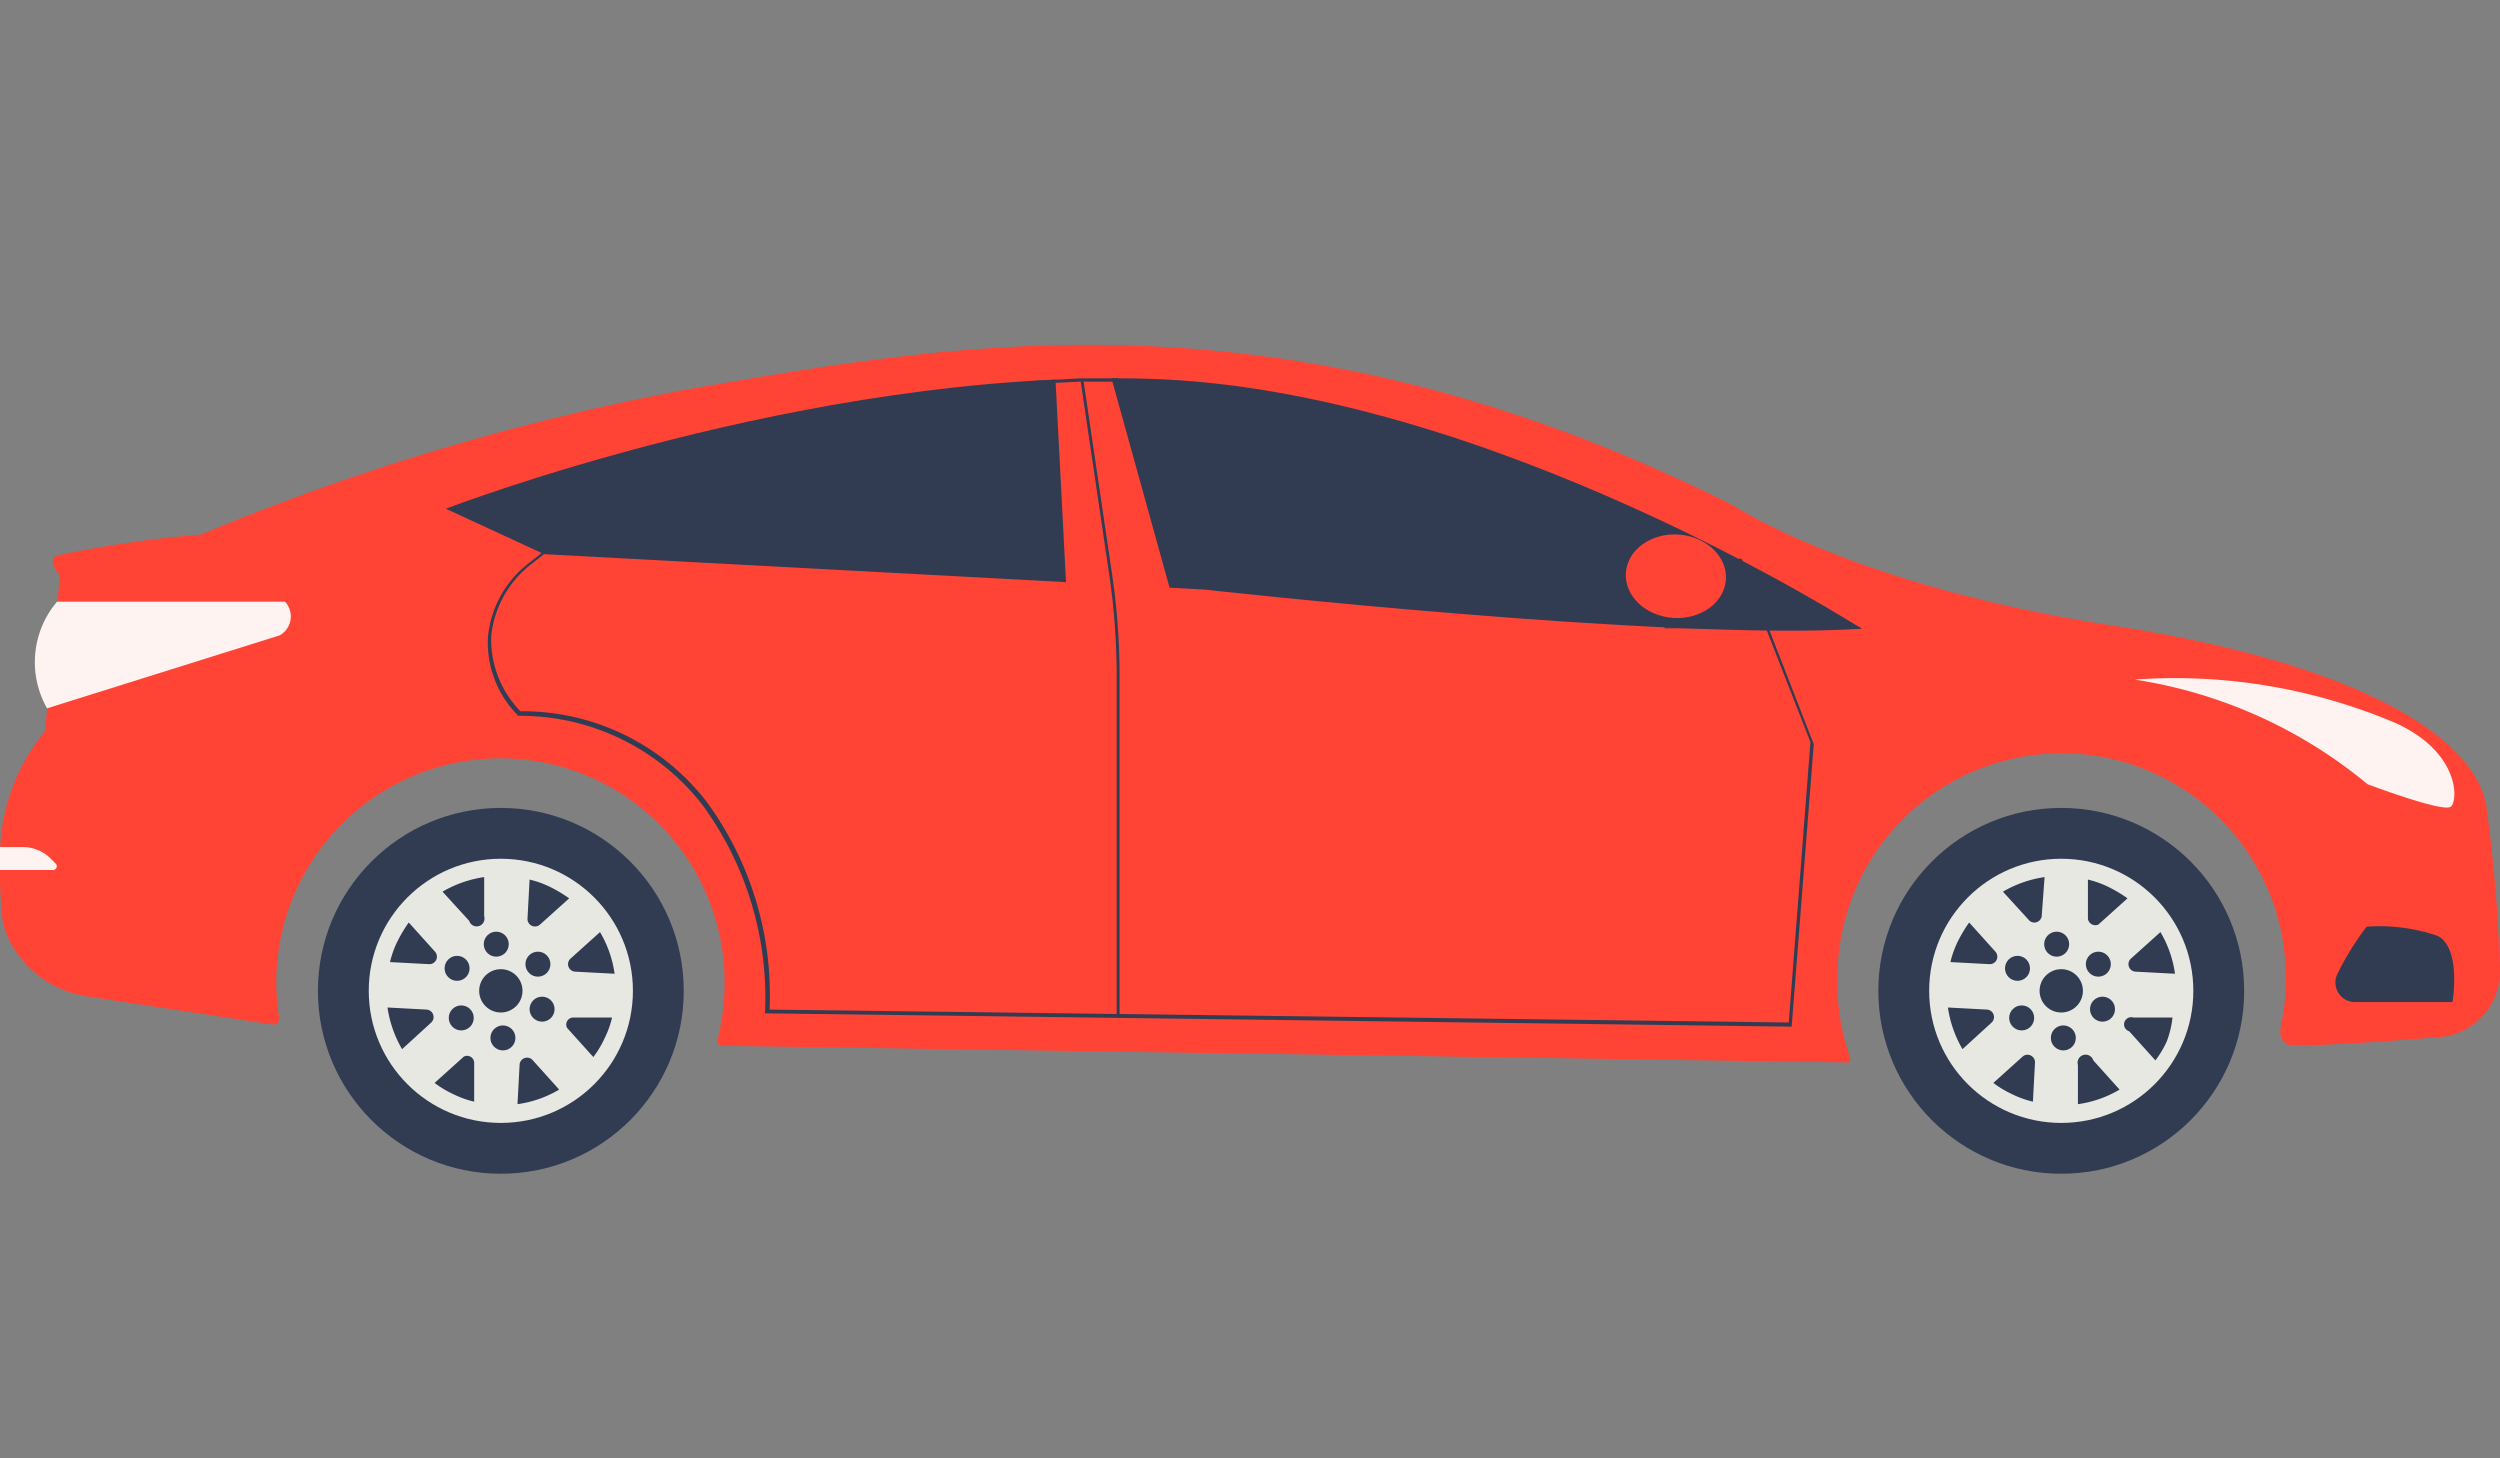 <svg id="Layer_1" data-name="Layer 1" xmlns="http://www.w3.org/2000/svg" viewBox="0 0 60 35"><rect x="0" y="0" width="60" height="35" fill="#808080" stroke="none"/><defs><style>.cls-1{fill:#ff4436;}.cls-2{fill:#fff3f2;}.cls-3{fill:#313c53;}.cls-4{fill:#e8e8e3;}.cls-5{opacity:0.84;}</style></defs><title>icon-saloon</title><g id="saloon"><path class="cls-1" d="M0,20.5a4.73,4.73,0,0,1,1.08-2.95h0l.36-3.74s-.29-.29-.11-.47a27.5,27.5,0,0,1,3.49-.51A57.86,57.86,0,0,1,16.69,9.31c6.2-1.05,14.15-2.58,24.93,2.83,0,0,2.88,1.92,9.06,2.87s8.79,2.79,9,4.39A38.11,38.11,0,0,1,60,23.26a1.58,1.58,0,0,1-1.45,1.63c-1.2.1-2.8.21-3.54.2a.3.3,0,0,1-.28-.34v-.07a5.31,5.31,0,0,0,.13-1.14,5.38,5.38,0,0,0-10.76-.16,5.52,5.52,0,0,0,.3,2,1.09,1.09,0,0,1,0,.12l-27.08-.4a.11.11,0,0,1-.1-.14,5.67,5.67,0,0,0,.17-1.38,5.38,5.38,0,0,0-10.76,0,6.11,6.11,0,0,0,.07.86.14.14,0,0,1-.15.15l-4.49-.68A2.52,2.52,0,0,1,.32,22.74a1.9,1.9,0,0,1-.26-.66A12.16,12.16,0,0,1,0,20.5Z"/><path class="cls-2" d="M51.23,16.31a11.46,11.46,0,0,1,5.59,2.51s1.82.69,2,.54.21-1.3-1.31-2A13.53,13.53,0,0,0,51.23,16.31Z"/><path class="cls-1" d="M40.33,13c.75.08,1.31.59,1.25,1.14s-.71.93-1.46.86a1.77,1.77,0,0,1-.66-.21l.22-1.74A1.56,1.56,0,0,1,40.33,13Z"/><path class="cls-3" d="M13.06,13.3,10.7,12.21s8.68-3.35,16.85-3.12,17.13,6,17.13,6c-4.68.3-15.77-.94-15.77-.94Z"/><polygon class="cls-1" points="25.32 8.88 25.59 14.08 28.11 14.25 26.62 8.88 25.32 8.88"/><path class="cls-3" d="M56.8,22.24a6.66,6.66,0,0,0-.69,1.11.47.47,0,0,0,.42.7h2.33s.22-1.3-.36-1.59A4.31,4.31,0,0,0,56.8,22.24Z"/><circle class="cls-3" cx="12.02" cy="23.78" r="4.39"/><circle class="cls-4" cx="12.02" cy="23.78" r="3.17"/><path class="cls-3" d="M13.75,24.42l.94,0a2.3,2.3,0,0,1-.18.5,2.44,2.44,0,0,1-.27.45l-.63-.7A.17.17,0,0,1,13.75,24.42Z"/><path class="cls-3" d="M12.66,22.05l.05-.94a2.3,2.3,0,0,1,.5.18,3.35,3.35,0,0,1,.45.27l-.7.63A.18.18,0,0,1,12.66,22.05Z"/><path class="cls-3" d="M11.26,22.1l-.64-.7a2.78,2.78,0,0,1,1-.35l0,.94A.18.18,0,0,1,11.26,22.1Z"/><path class="cls-3" d="M9.36,23.09a2.3,2.3,0,0,1,.18-.5,3.35,3.35,0,0,1,.27-.45l.63.7a.18.18,0,0,1-.14.3"/><path class="cls-3" d="M13.7,23l.7-.63a2.67,2.67,0,0,1,.35,1l-.94-.05A.18.18,0,0,1,13.7,23Z"/><path class="cls-3" d="M11.38,25.5l0,.94a2.3,2.3,0,0,1-.5-.18,2.44,2.44,0,0,1-.45-.27l.7-.63A.17.17,0,0,1,11.38,25.5Z"/><path class="cls-3" d="M12.79,25.45l.63.7a2.67,2.67,0,0,1-1,.35l.05-.94A.18.18,0,0,1,12.79,25.45Z"/><path class="cls-3" d="M10.35,24.54l-.7.64a2.78,2.78,0,0,1-.35-1l.94.05A.18.18,0,0,1,10.35,24.54Z"/><circle class="cls-3" cx="12.02" cy="23.78" r="0.52"/><circle class="cls-3" cx="12.91" cy="23.14" r="0.3"/><circle class="cls-3" cx="11.91" cy="22.66" r="0.3"/><circle class="cls-3" cx="12.07" cy="24.91" r="0.3"/><circle class="cls-3" cx="11.07" cy="24.43" r="0.3"/><circle class="cls-3" cx="10.97" cy="23.24" r="0.3"/><circle class="cls-3" cx="13.01" cy="24.22" r="0.3"/><circle class="cls-3" cx="49.47" cy="23.78" r="4.39"/><circle class="cls-4" cx="49.47" cy="23.78" r="3.17"/><path class="cls-3" d="M51.2,24.42l.94,0A2.3,2.3,0,0,1,52,25a2.44,2.44,0,0,1-.27.45l-.63-.7A.17.17,0,0,1,51.2,24.42Z"/><path class="cls-3" d="M50.11,22.05l0-.94a2.3,2.3,0,0,1,.5.18,3.35,3.35,0,0,1,.45.27l-.7.63A.18.18,0,0,1,50.11,22.05Z"/><path class="cls-3" d="M48.71,22.1l-.64-.7a2.78,2.78,0,0,1,1-.35L49,22A.18.18,0,0,1,48.71,22.1Z"/><path class="cls-3" d="M46.81,23.09a2.3,2.3,0,0,1,.18-.5,3.35,3.35,0,0,1,.27-.45l.63.7a.18.18,0,0,1-.14.3"/><path class="cls-3" d="M51.15,23l.7-.63a2.67,2.67,0,0,1,.35,1l-.94-.05A.18.18,0,0,1,51.15,23Z"/><path class="cls-3" d="M48.84,25.5l-.05.94a2.3,2.3,0,0,1-.5-.18,2.44,2.44,0,0,1-.45-.27l.7-.63A.18.18,0,0,1,48.84,25.5Z"/><path class="cls-3" d="M50.24,25.45l.63.7a2.67,2.67,0,0,1-1,.35l0-.94A.18.18,0,0,1,50.24,25.45Z"/><path class="cls-3" d="M47.8,24.54l-.7.64a2.78,2.78,0,0,1-.35-1l.94.05A.18.18,0,0,1,47.8,24.54Z"/><circle class="cls-3" cx="49.47" cy="23.78" r="0.52"/><circle class="cls-3" cx="50.36" cy="23.14" r="0.3"/><circle class="cls-3" cx="49.36" cy="22.66" r="0.3"/><circle class="cls-3" cx="49.52" cy="24.91" r="0.3"/><circle class="cls-3" cx="48.52" cy="24.43" r="0.3"/><circle class="cls-3" cx="48.42" cy="23.24" r="0.3"/><circle class="cls-3" cx="50.46" cy="24.22" r="0.3"/><path class="cls-2" d="M1.37,14.44H6.84a.52.52,0,0,1-.13.81l0,0L1.13,17A2.24,2.24,0,0,1,1.37,14.44Z"/><path class="cls-2" d="M0,20.33H.54a.94.94,0,0,1,.69.29l.11.11a.09.09,0,0,1-.07.15H0Z"/><g class="cls-5"><polygon class="cls-3" points="39.64 12.41 39.95 15.08 44.68 15.08 39.64 12.41"/></g><path class="cls-3" d="M43,24.64v0l.53-6.78h0L41.8,13.41l-.07,0,1.72,4.4-.52,6.73-24.46-.31a7.84,7.84,0,0,0-1.52-5,5.58,5.58,0,0,0-4.46-2.16,2.47,2.47,0,0,1-.7-1.82,2.51,2.51,0,0,1,1-1.74l.29-.23L13,13.27l-.29.23a2.54,2.54,0,0,0-1,1.8,2.48,2.48,0,0,0,.73,1.88h0a5.54,5.54,0,0,1,4.42,2.14,7.84,7.84,0,0,1,1.5,5v0h0Z"/><ellipse class="cls-1" cx="40.02" cy="13.85" rx="1" ry="1.2" transform="matrix(0.07, -1, 1, 0.07, 23.57, 52.88)"/><path class="cls-3" d="M24.83,9.21l1.09-.05h.91V9.08h-.91l-1.09.06Z"/><path class="cls-3" d="M26.8,24.43h.07V16.24a16.87,16.87,0,0,0-.18-2.46L26,9.11h-.07l.69,4.67a16.73,16.73,0,0,1,.18,2.45Z"/></g></svg>